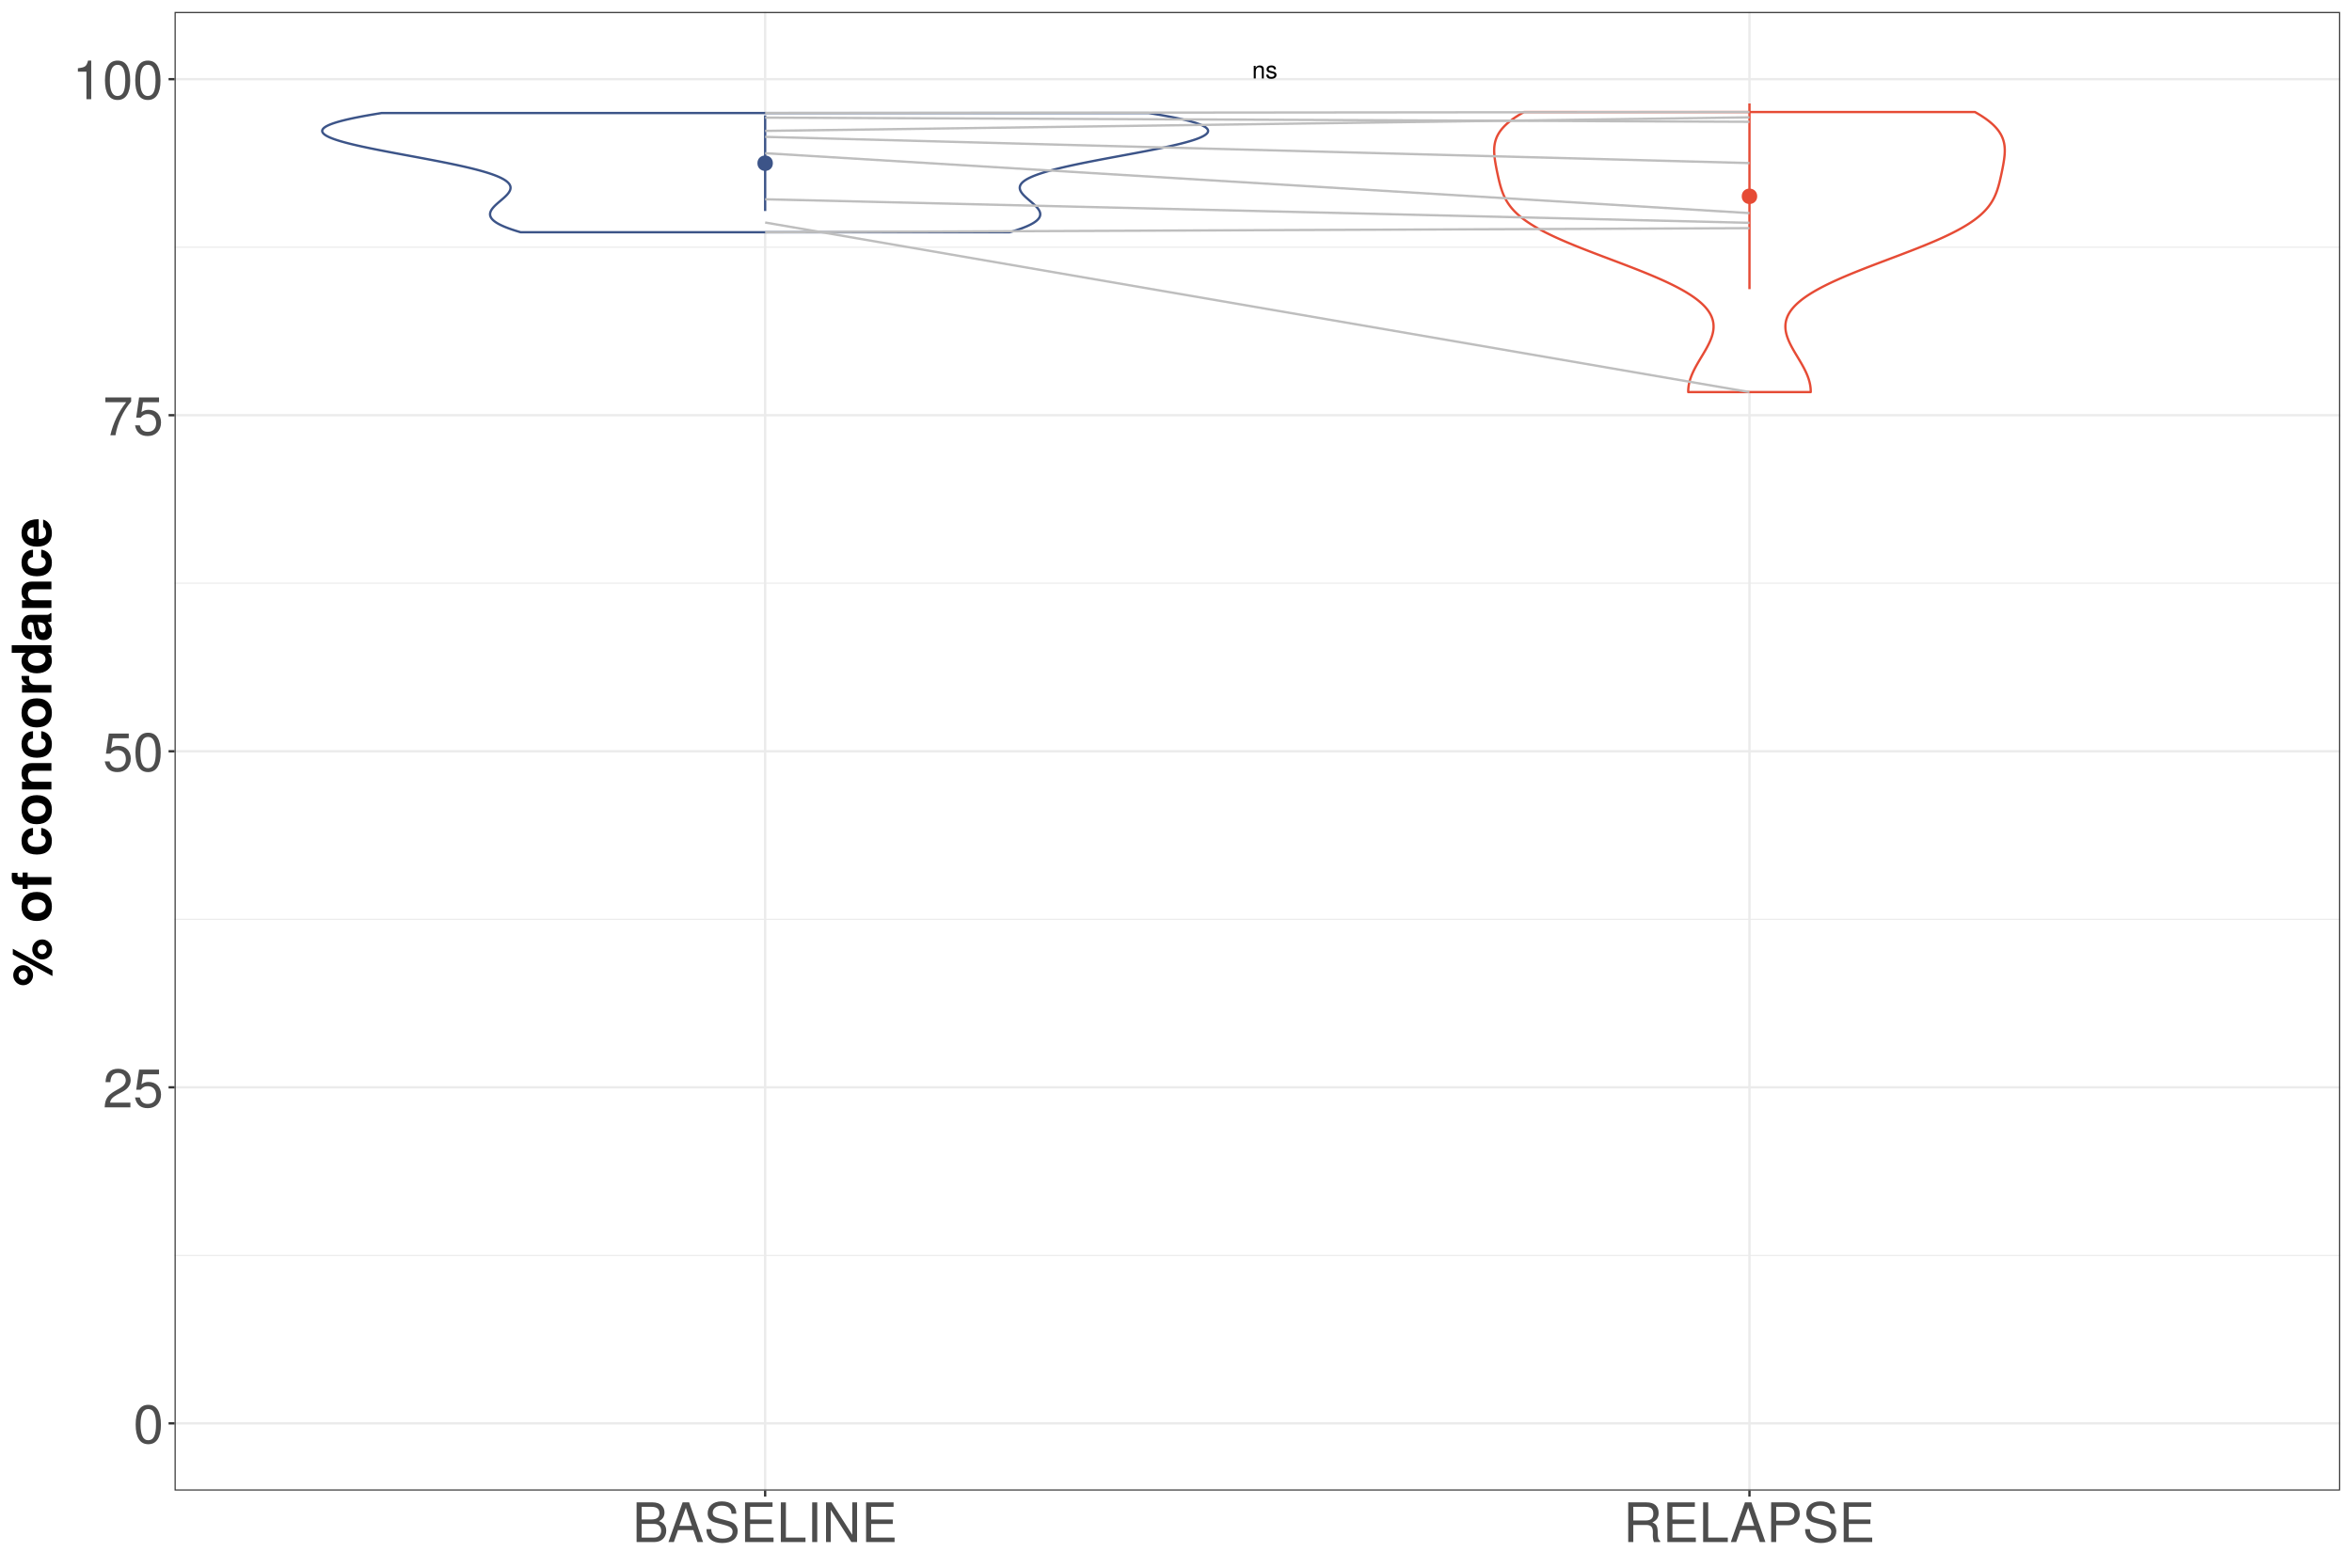 <?xml version="1.0" encoding="UTF-8"?>
<svg xmlns="http://www.w3.org/2000/svg" xmlns:xlink="http://www.w3.org/1999/xlink" width="1080pt" height="720pt" viewBox="0 0 1080 720" version="1.1">
<defs>
<g>
<symbol overflow="visible" id="glyph0-0">
<path style="stroke:none;" d=""/>
</symbol>
<symbol overflow="visible" id="glyph0-1">
<path style="stroke:none;" d="M 5.375 0 L 5.375 -4.375 C 5.375 -5.328 4.656 -5.953 3.547 -5.953 C 2.688 -5.953 2.125 -5.625 1.625 -4.812 L 1.625 -5.781 L 0.766 -5.781 L 0.766 0 L 1.688 0 L 1.688 -3.188 C 1.688 -4.375 2.328 -5.141 3.266 -5.141 C 4 -5.141 4.469 -4.703 4.469 -4.016 L 4.469 0 Z M 5.375 0 "/>
</symbol>
<symbol overflow="visible" id="glyph0-2">
<path style="stroke:none;" d="M 5.078 -1.625 C 5.078 -2.484 4.578 -2.922 3.438 -3.188 L 2.547 -3.406 C 1.797 -3.578 1.484 -3.828 1.484 -4.234 C 1.484 -4.766 1.953 -5.109 2.703 -5.109 C 3.453 -5.109 3.844 -4.781 3.859 -4.172 L 4.844 -4.172 C 4.828 -5.312 4.078 -5.953 2.734 -5.953 C 1.391 -5.953 0.516 -5.266 0.516 -4.188 C 0.516 -3.281 0.984 -2.844 2.359 -2.516 L 3.219 -2.312 C 3.859 -2.156 4.109 -1.969 4.109 -1.547 C 4.109 -1 3.562 -0.688 2.766 -0.688 C 1.938 -0.688 1.469 -0.891 1.344 -1.766 L 0.375 -1.766 C 0.422 -0.438 1.172 0.172 2.688 0.172 C 4.141 0.172 5.078 -0.516 5.078 -1.625 Z M 5.078 -1.625 "/>
</symbol>
<symbol overflow="visible" id="glyph1-0">
<path style="stroke:none;" d=""/>
</symbol>
<symbol overflow="visible" id="glyph1-1">
<path style="stroke:none;" d="M 12.672 -8.531 C 12.672 -14.672 10.719 -17.719 6.875 -17.719 C 3.047 -17.719 1.078 -14.625 1.078 -8.672 C 1.078 -2.703 3.078 0.375 6.875 0.375 C 10.625 0.375 12.672 -2.703 12.672 -8.531 Z M 10.422 -8.719 C 10.422 -3.703 9.281 -1.453 6.828 -1.453 C 4.5 -1.453 3.328 -3.797 3.328 -8.656 C 3.328 -13.5 4.5 -15.781 6.875 -15.781 C 9.25 -15.781 10.422 -13.469 10.422 -8.719 Z M 10.422 -8.719 "/>
</symbol>
<symbol overflow="visible" id="glyph1-2">
<path style="stroke:none;" d="M 12.781 -12.531 C 12.781 -15.531 10.453 -17.719 7.094 -17.719 C 3.469 -17.719 1.375 -15.875 1.25 -11.578 L 3.453 -11.578 C 3.625 -14.547 4.844 -15.797 7.031 -15.797 C 9.031 -15.797 10.531 -14.375 10.531 -12.469 C 10.531 -11.078 9.703 -9.875 8.125 -8.969 L 5.828 -7.672 C 2.125 -5.578 1.047 -3.906 0.844 0 L 12.656 0 L 12.656 -2.172 L 3.328 -2.172 C 3.547 -3.625 4.344 -4.547 6.531 -5.828 L 9.031 -7.172 C 11.5 -8.5 12.781 -10.344 12.781 -12.531 Z M 12.781 -12.531 "/>
</symbol>
<symbol overflow="visible" id="glyph1-3">
<path style="stroke:none;" d="M 12.828 -5.875 C 12.828 -9.375 10.5 -11.672 7.094 -11.672 C 5.844 -11.672 4.844 -11.344 3.828 -10.594 L 4.531 -15.172 L 11.906 -15.172 L 11.906 -17.344 L 2.75 -17.344 L 1.422 -8.078 L 3.453 -8.078 C 4.469 -9.297 5.328 -9.719 6.703 -9.719 C 9.078 -9.719 10.578 -8.203 10.578 -5.578 C 10.578 -3.031 9.094 -1.578 6.703 -1.578 C 4.781 -1.578 3.594 -2.547 3.078 -4.547 L 0.875 -4.547 C 1.594 -1.031 3.594 0.375 6.75 0.375 C 10.328 0.375 12.828 -2.125 12.828 -5.875 Z M 12.828 -5.875 "/>
</symbol>
<symbol overflow="visible" id="glyph1-4">
<path style="stroke:none;" d="M 13 -15.5 L 13 -17.344 L 1.156 -17.344 L 1.156 -15.172 L 10.719 -15.172 C 7.203 -10.719 4.703 -5.547 3.453 0 L 5.797 0 C 6.781 -5.719 9.281 -11.078 13 -15.5 Z M 13 -15.5 "/>
</symbol>
<symbol overflow="visible" id="glyph1-5">
<path style="stroke:none;" d="M 8.672 0 L 8.672 -17.719 L 7.219 -17.719 C 6.453 -15 5.953 -14.625 2.547 -14.203 L 2.547 -12.625 L 6.469 -12.625 L 6.469 0 Z M 8.672 0 "/>
</symbol>
<symbol overflow="visible" id="glyph1-6">
<path style="stroke:none;" d="M 15.578 -5.203 C 15.578 -7.406 14.578 -8.719 12.25 -9.625 C 13.906 -10.406 14.781 -11.75 14.781 -13.594 C 14.781 -16.25 12.828 -18.219 9.375 -18.219 L 1.969 -18.219 L 1.969 0 L 10.203 0 C 13.469 0 15.578 -2.203 15.578 -5.203 Z M 12.453 -13.281 C 12.453 -11.422 11.375 -10.375 8.797 -10.375 L 4.297 -10.375 L 4.297 -16.172 L 8.797 -16.172 C 11.375 -16.172 12.453 -15.125 12.453 -13.281 Z M 13.25 -5.172 C 13.25 -3.422 12.172 -2.047 9.969 -2.047 L 4.297 -2.047 L 4.297 -8.328 L 9.969 -8.328 C 12.172 -8.328 13.25 -6.953 13.25 -5.172 Z M 13.25 -5.172 "/>
</symbol>
<symbol overflow="visible" id="glyph1-7">
<path style="stroke:none;" d="M 16.328 0 L 9.922 -18.219 L 6.922 -18.219 L 0.422 0 L 2.906 0 L 4.828 -5.469 L 11.844 -5.469 L 13.719 0 Z M 11.203 -7.422 L 5.406 -7.422 L 8.406 -15.719 Z M 11.203 -7.422 "/>
</symbol>
<symbol overflow="visible" id="glyph1-8">
<path style="stroke:none;" d="M 15.531 -5 C 15.531 -7.25 14.125 -8.906 11.656 -9.578 L 7.078 -10.797 C 4.875 -11.375 4.078 -12.094 4.078 -13.5 C 4.078 -15.344 5.703 -16.719 8.156 -16.719 C 11.047 -16.719 12.703 -15.406 12.703 -13.031 L 14.906 -13.031 C 14.906 -16.594 12.422 -18.672 8.219 -18.672 C 4.219 -18.672 1.75 -16.469 1.75 -13.172 C 1.75 -10.953 2.922 -9.547 5.328 -8.922 L 9.844 -7.719 C 12.156 -7.125 13.203 -6.203 13.203 -4.781 C 13.203 -2.781 11.703 -1.594 8.547 -1.594 C 5.094 -1.594 3.406 -3.328 3.406 -5.922 L 1.203 -5.922 C 1.203 -1.625 4.094 0.453 8.406 0.453 C 13.031 0.453 15.531 -1.75 15.531 -5 Z M 15.531 -5 "/>
</symbol>
<symbol overflow="visible" id="glyph1-9">
<path style="stroke:none;" d="M 15.328 0 L 15.328 -2.047 L 4.578 -2.047 L 4.578 -8.297 L 14.5 -8.297 L 14.5 -10.344 L 4.578 -10.344 L 4.578 -16.172 L 14.875 -16.172 L 14.875 -18.219 L 2.25 -18.219 L 2.25 0 Z M 15.328 0 "/>
</symbol>
<symbol overflow="visible" id="glyph1-10">
<path style="stroke:none;" d="M 13.328 0 L 13.328 -2.047 L 4.328 -2.047 L 4.328 -18.219 L 2 -18.219 L 2 0 Z M 13.328 0 "/>
</symbol>
<symbol overflow="visible" id="glyph1-11">
<path style="stroke:none;" d="M 4.828 0 L 4.828 -18.219 L 2.5 -18.219 L 2.5 0 Z M 4.828 0 "/>
</symbol>
<symbol overflow="visible" id="glyph1-12">
<path style="stroke:none;" d="M 16.156 0 L 16.156 -18.219 L 13.953 -18.219 L 13.953 -3.328 L 4.422 -18.219 L 1.906 -18.219 L 1.906 0 L 4.094 0 L 4.094 -14.781 L 13.531 0 Z M 16.156 0 "/>
</symbol>
<symbol overflow="visible" id="glyph1-13">
<path style="stroke:none;" d="M 16.969 0 L 16.969 -0.578 C 16.094 -1.172 15.906 -1.828 15.875 -4.25 C 15.828 -7.25 15.375 -8.156 13.406 -9 C 15.453 -10 16.281 -11.281 16.281 -13.344 C 16.281 -16.5 14.297 -18.219 10.719 -18.219 L 2.328 -18.219 L 2.328 0 L 4.656 0 L 4.656 -7.844 L 10.656 -7.844 C 12.703 -7.844 13.672 -6.844 13.656 -4.594 L 13.625 -2.969 C 13.594 -1.844 13.828 -0.75 14.156 0 Z M 13.844 -13.031 C 13.844 -10.875 12.75 -9.906 10.281 -9.906 L 4.656 -9.906 L 4.656 -16.172 L 10.281 -16.172 C 12.875 -16.172 13.844 -15.078 13.844 -13.031 Z M 13.844 -13.031 "/>
</symbol>
<symbol overflow="visible" id="glyph1-14">
<path style="stroke:none;" d="M 15.422 -12.875 C 15.422 -16.297 13.406 -18.219 9.797 -18.219 L 2.281 -18.219 L 2.281 0 L 4.594 0 L 4.594 -7.719 L 10.328 -7.719 C 13.328 -7.719 15.422 -9.844 15.422 -12.875 Z M 13 -12.969 C 13 -10.969 11.672 -9.781 9.453 -9.781 L 4.594 -9.781 L 4.594 -16.172 L 9.453 -16.172 C 11.672 -16.172 13 -14.969 13 -12.969 Z M 13 -12.969 "/>
</symbol>
<symbol overflow="visible" id="glyph2-0">
<path style="stroke:none;" d=""/>
</symbol>
<symbol overflow="visible" id="glyph2-1">
<path style="stroke:none;" d="M -12.922 -9.75 C -15.5 -9.75 -17.531 -7.719 -17.531 -5.156 C -17.531 -2.625 -15.469 -0.547 -12.969 -0.547 C -10.469 -0.547 -8.422 -2.625 -8.422 -5.156 C -8.422 -7.656 -10.469 -9.75 -12.922 -9.75 Z M -12.953 -7.281 C -11.828 -7.281 -10.875 -6.297 -10.875 -5.156 C -10.875 -3.969 -11.828 -3.031 -12.969 -3.031 C -14.094 -3.031 -15.047 -3.969 -15.047 -5.156 C -15.047 -6.328 -14.125 -7.281 -12.953 -7.281 Z M -17.719 -17.297 L -17.719 -14.656 L 0.5 -4.75 L 0.5 -7.422 Z M -4.172 -21.578 C -6.781 -21.578 -8.797 -19.547 -8.797 -16.969 C -8.797 -14.453 -6.75 -12.375 -4.25 -12.375 C -1.719 -12.375 0.328 -14.453 0.328 -16.969 C 0.328 -19.469 -1.719 -21.578 -4.172 -21.578 Z M -4.203 -19.094 C -3.078 -19.094 -2.125 -18.125 -2.125 -16.969 C -2.125 -15.797 -3.078 -14.844 -4.219 -14.844 C -5.375 -14.844 -6.328 -15.797 -6.328 -16.969 C -6.328 -18.156 -5.375 -19.094 -4.203 -19.094 Z M -4.203 -19.094 "/>
</symbol>
<symbol overflow="visible" id="glyph2-2">
<path style="stroke:none;" d=""/>
</symbol>
<symbol overflow="visible" id="glyph2-3">
<path style="stroke:none;" d="M -6.656 -14.219 C -11.219 -14.219 -13.719 -11.75 -13.719 -7.531 C -13.719 -3.406 -11.172 -0.875 -6.75 -0.875 C -2.297 -0.875 0.219 -3.406 0.219 -7.547 C 0.219 -11.656 -2.328 -14.219 -6.656 -14.219 Z M -6.703 -10.719 C -4.172 -10.719 -2.594 -9.422 -2.594 -7.547 C -2.594 -5.656 -4.172 -4.375 -6.75 -4.375 C -9.328 -4.375 -10.906 -5.656 -10.906 -7.547 C -10.906 -9.469 -9.344 -10.719 -6.703 -10.719 Z M -6.703 -10.719 "/>
</symbol>
<symbol overflow="visible" id="glyph2-4">
<path style="stroke:none;" d="M -10.906 -7.828 L -13.219 -7.828 L -13.219 -5.75 L -14.547 -5.75 C -15.25 -5.75 -15.594 -6.047 -15.594 -6.703 C -15.594 -7 -15.578 -7.406 -15.531 -7.703 L -18.156 -7.703 C -18.203 -7.047 -18.219 -6.172 -18.219 -5.703 C -18.219 -3.375 -17.125 -2.25 -14.844 -2.25 L -13.219 -2.25 L -13.219 -0.344 L -10.906 -0.344 L -10.906 -2.25 L 0 -2.25 L 0 -5.75 L -10.906 -5.75 Z M -10.906 -7.828 "/>
</symbol>
<symbol overflow="visible" id="glyph2-5">
<path style="stroke:none;" d="M -4.672 -13.047 L -4.672 -9.703 C -3.281 -9.25 -2.594 -8.547 -2.594 -7.203 C -2.594 -5.422 -4.031 -4.344 -6.656 -4.344 C -9.125 -4.344 -10.906 -5 -10.906 -7.203 C -10.906 -8.625 -10.219 -9.297 -8.453 -9.703 L -8.453 -13.047 C -11.75 -12.797 -13.719 -10.594 -13.719 -7.219 C -13.719 -3.203 -11.25 -0.844 -6.656 -0.844 C -2.203 -0.844 0.219 -3.172 0.219 -7.172 C 0.219 -10.453 -1.797 -12.719 -4.672 -13.047 Z M -4.672 -13.047 "/>
</symbol>
<symbol overflow="visible" id="glyph2-6">
<path style="stroke:none;" d="M 0 -13.656 L -9.047 -13.656 C -12.031 -13.656 -13.719 -12 -13.719 -9.125 C -13.719 -7.297 -13.047 -6.078 -11.547 -5.078 L -13.5 -5.078 L -13.5 -1.578 L 0 -1.578 L 0 -5.078 L -8.094 -5.078 C -9.703 -5.078 -10.75 -6.203 -10.75 -7.906 C -10.75 -9.406 -9.922 -10.156 -8.328 -10.156 L 0 -10.156 Z M 0 -13.656 "/>
</symbol>
<symbol overflow="visible" id="glyph2-7">
<path style="stroke:none;" d="M -10.156 -9.25 L -13.703 -9.25 C -13.719 -9.047 -13.719 -8.922 -13.719 -8.828 C -13.719 -7.219 -12.672 -5.828 -10.844 -5.078 L -13.5 -5.078 L -13.5 -1.578 L 0 -1.578 L 0 -5.078 L -7.172 -5.078 C -9.219 -5.078 -10.25 -6.094 -10.25 -8.156 C -10.25 -8.531 -10.219 -8.781 -10.156 -9.25 Z M -10.156 -9.25 "/>
</symbol>
<symbol overflow="visible" id="glyph2-8">
<path style="stroke:none;" d="M 0 -13.625 L -18.219 -13.625 L -18.219 -10.125 L -11.75 -10.125 C -13.094 -9.25 -13.719 -8.078 -13.719 -6.406 C -13.719 -3.172 -10.797 -0.719 -6.719 -0.719 C -2.906 -0.719 0.219 -2.828 0.219 -6.406 C 0.219 -8.078 -0.406 -9.25 -1.547 -10.125 L 0 -10.125 Z M -6.672 -10.125 C -4.219 -10.125 -2.703 -8.922 -2.703 -7.172 C -2.703 -5.422 -4.25 -4.219 -6.719 -4.219 C -9.219 -4.219 -10.797 -5.422 -10.797 -7.172 C -10.797 -8.953 -9.25 -10.125 -6.672 -10.125 Z M -6.672 -10.125 "/>
</symbol>
<symbol overflow="visible" id="glyph2-9">
<path style="stroke:none;" d="M 0 -13.094 L -0.422 -13.094 C -1 -12.469 -1.375 -12.297 -2.078 -12.297 L -9.578 -12.297 C -12.328 -12.297 -13.719 -10.422 -13.719 -6.781 C -13.719 -3.125 -12.172 -1.219 -9.047 -1 L -9.047 -4.375 C -10.453 -4.547 -10.906 -5.125 -10.906 -6.844 C -10.906 -8.203 -10.453 -8.875 -9.547 -8.875 C -8.125 -8.875 -8.281 -7.828 -7.969 -6.078 L -7.719 -4.672 C -7.25 -2 -6.094 -0.703 -3.656 -0.703 C -1.031 -0.703 0.219 -2.547 0.219 -4.797 C 0.219 -6.297 -0.422 -7.672 -1.703 -8.906 C -1 -8.906 -0.406 -8.969 0 -9.297 Z M -5.781 -8.875 C -3.75 -8.875 -2.594 -7.875 -2.594 -6.094 C -2.594 -4.922 -3.047 -4.203 -4.047 -4.203 C -5.078 -4.203 -5.453 -4.75 -5.719 -6.203 L -5.953 -7.406 C -6.125 -8.328 -6.172 -8.469 -6.375 -8.875 Z M -5.781 -8.875 "/>
</symbol>
<symbol overflow="visible" id="glyph2-10">
<path style="stroke:none;" d="M -6.25 -13.125 C -10.906 -13.125 -13.719 -10.781 -13.719 -6.797 C -13.719 -2.922 -11.094 -0.547 -6.578 -0.547 C -2.25 -0.547 0.219 -2.906 0.219 -6.719 C 0.219 -9.75 -1.156 -12.203 -3.797 -12.969 L -3.797 -9.531 C -2.828 -9.219 -2.453 -8.125 -2.453 -6.844 C -2.453 -5.203 -3.203 -4.156 -5.828 -4.047 L -5.828 -13.094 Z M -8.156 -9.469 L -8.156 -4.094 C -10.031 -4.328 -11.047 -5.203 -11.047 -6.75 C -11.047 -8.25 -10.078 -9.297 -8.156 -9.469 Z M -8.156 -9.469 "/>
</symbol>
</g>
<clipPath id="clip1">
  <path d="M 80.152 5.48 L 1074.523 5.48 L 1074.523 684.59 L 80.152 684.59 Z M 80.152 5.48 "/>
</clipPath>
<clipPath id="clip2">
  <path d="M 80.152 576 L 1074.523 576 L 1074.523 577 L 80.152 577 Z M 80.152 576 "/>
</clipPath>
<clipPath id="clip3">
  <path d="M 80.152 421 L 1074.523 421 L 1074.523 423 L 80.152 423 Z M 80.152 421 "/>
</clipPath>
<clipPath id="clip4">
  <path d="M 80.152 267 L 1074.523 267 L 1074.523 269 L 80.152 269 Z M 80.152 267 "/>
</clipPath>
<clipPath id="clip5">
  <path d="M 80.152 113 L 1074.523 113 L 1074.523 114 L 80.152 114 Z M 80.152 113 "/>
</clipPath>
<clipPath id="clip6">
  <path d="M 80.152 653 L 1074.523 653 L 1074.523 655 L 80.152 655 Z M 80.152 653 "/>
</clipPath>
<clipPath id="clip7">
  <path d="M 80.152 498 L 1074.523 498 L 1074.523 500 L 80.152 500 Z M 80.152 498 "/>
</clipPath>
<clipPath id="clip8">
  <path d="M 80.152 344 L 1074.523 344 L 1074.523 346 L 80.152 346 Z M 80.152 344 "/>
</clipPath>
<clipPath id="clip9">
  <path d="M 80.152 190 L 1074.523 190 L 1074.523 192 L 80.152 192 Z M 80.152 190 "/>
</clipPath>
<clipPath id="clip10">
  <path d="M 80.152 35 L 1074.523 35 L 1074.523 37 L 80.152 37 Z M 80.152 35 "/>
</clipPath>
<clipPath id="clip11">
  <path d="M 350 5.48 L 352 5.48 L 352 684.59 L 350 684.59 Z M 350 5.48 "/>
</clipPath>
<clipPath id="clip12">
  <path d="M 802 5.48 L 804 5.48 L 804 684.59 L 802 684.59 Z M 802 5.48 "/>
</clipPath>
<clipPath id="clip13">
  <path d="M 80.152 5.48 L 1074.523 5.48 L 1074.523 684.59 L 80.152 684.59 Z M 80.152 5.48 "/>
</clipPath>
</defs>
<g id="surface60">
<rect x="0" y="0" width="1080" height="720" style="fill:rgb(100%,100%,100%);fill-opacity:1;stroke:none;"/>
<rect x="0" y="0" width="1080" height="720" style="fill:rgb(100%,100%,100%);fill-opacity:1;stroke:none;"/>
<path style="fill:none;stroke-width:1.067;stroke-linecap:round;stroke-linejoin:round;stroke:rgb(100%,100%,100%);stroke-opacity:1;stroke-miterlimit:10;" d="M 0 720 L 1080 720 L 1080 0 L 0 0 Z M 0 720 "/>
<g clip-path="url(#clip1)" clip-rule="nonzero">
<path style=" stroke:none;fill-rule:nonzero;fill:rgb(100%,100%,100%);fill-opacity:1;" d="M 80.152 684.59 L 1074.523 684.59 L 1074.523 5.48 L 80.152 5.48 Z M 80.152 684.59 "/>
</g>
<g clip-path="url(#clip2)" clip-rule="nonzero">
<path style="fill:none;stroke-width:0.533;stroke-linecap:butt;stroke-linejoin:round;stroke:rgb(92.157%,92.157%,92.157%);stroke-opacity:1;stroke-miterlimit:10;" d="M 80.152 576.551 L 1074.52 576.551 "/>
</g>
<g clip-path="url(#clip3)" clip-rule="nonzero">
<path style="fill:none;stroke-width:0.533;stroke-linecap:butt;stroke-linejoin:round;stroke:rgb(92.157%,92.157%,92.157%);stroke-opacity:1;stroke-miterlimit:10;" d="M 80.152 422.207 L 1074.52 422.207 "/>
</g>
<g clip-path="url(#clip4)" clip-rule="nonzero">
<path style="fill:none;stroke-width:0.533;stroke-linecap:butt;stroke-linejoin:round;stroke:rgb(92.157%,92.157%,92.157%);stroke-opacity:1;stroke-miterlimit:10;" d="M 80.152 267.863 L 1074.52 267.863 "/>
</g>
<g clip-path="url(#clip5)" clip-rule="nonzero">
<path style="fill:none;stroke-width:0.533;stroke-linecap:butt;stroke-linejoin:round;stroke:rgb(92.157%,92.157%,92.157%);stroke-opacity:1;stroke-miterlimit:10;" d="M 80.152 113.52 L 1074.52 113.52 "/>
</g>
<g clip-path="url(#clip6)" clip-rule="nonzero">
<path style="fill:none;stroke-width:1.067;stroke-linecap:butt;stroke-linejoin:round;stroke:rgb(92.157%,92.157%,92.157%);stroke-opacity:1;stroke-miterlimit:10;" d="M 80.152 653.719 L 1074.52 653.719 "/>
</g>
<g clip-path="url(#clip7)" clip-rule="nonzero">
<path style="fill:none;stroke-width:1.067;stroke-linecap:butt;stroke-linejoin:round;stroke:rgb(92.157%,92.157%,92.157%);stroke-opacity:1;stroke-miterlimit:10;" d="M 80.152 499.379 L 1074.52 499.379 "/>
</g>
<g clip-path="url(#clip8)" clip-rule="nonzero">
<path style="fill:none;stroke-width:1.067;stroke-linecap:butt;stroke-linejoin:round;stroke:rgb(92.157%,92.157%,92.157%);stroke-opacity:1;stroke-miterlimit:10;" d="M 80.152 345.035 L 1074.52 345.035 "/>
</g>
<g clip-path="url(#clip9)" clip-rule="nonzero">
<path style="fill:none;stroke-width:1.067;stroke-linecap:butt;stroke-linejoin:round;stroke:rgb(92.157%,92.157%,92.157%);stroke-opacity:1;stroke-miterlimit:10;" d="M 80.152 190.691 L 1074.52 190.691 "/>
</g>
<g clip-path="url(#clip10)" clip-rule="nonzero">
<path style="fill:none;stroke-width:1.067;stroke-linecap:butt;stroke-linejoin:round;stroke:rgb(92.157%,92.157%,92.157%);stroke-opacity:1;stroke-miterlimit:10;" d="M 80.152 36.348 L 1074.52 36.348 "/>
</g>
<g clip-path="url(#clip11)" clip-rule="nonzero">
<path style="fill:none;stroke-width:1.067;stroke-linecap:butt;stroke-linejoin:round;stroke:rgb(92.157%,92.157%,92.157%);stroke-opacity:1;stroke-miterlimit:10;" d="M 351.344 684.59 L 351.344 5.48 "/>
</g>
<g clip-path="url(#clip12)" clip-rule="nonzero">
<path style="fill:none;stroke-width:1.067;stroke-linecap:butt;stroke-linejoin:round;stroke:rgb(92.157%,92.157%,92.157%);stroke-opacity:1;stroke-miterlimit:10;" d="M 803.328 684.59 L 803.328 5.48 "/>
</g>
<path style="fill-rule:nonzero;fill:rgb(100%,100%,100%);fill-opacity:1;stroke-width:1.067;stroke-linecap:butt;stroke-linejoin:round;stroke:rgb(23.529%,32.941%,53.333%);stroke-opacity:1;stroke-miterlimit:10;" d="M 239.047 106.652 L 238.68 106.547 L 238.32 106.438 L 237.961 106.332 L 237.605 106.227 L 237.262 106.117 L 236.918 106.012 L 236.574 105.902 L 236.242 105.797 L 235.914 105.688 L 235.586 105.582 L 235.27 105.477 L 234.953 105.367 L 234.637 105.262 L 234.336 105.152 L 233.734 104.941 L 233.445 104.832 L 233.16 104.727 L 232.875 104.617 L 232.602 104.512 L 232.328 104.402 L 232.062 104.297 L 231.801 104.191 L 231.543 104.082 L 231.289 103.977 L 231.047 103.867 L 230.801 103.762 L 230.566 103.652 L 230.105 103.441 L 229.887 103.332 L 229.672 103.227 L 229.457 103.117 L 229.254 103.012 L 229.051 102.902 L 228.852 102.797 L 228.664 102.691 L 228.48 102.582 L 228.293 102.477 L 228.121 102.367 L 227.953 102.262 L 227.781 102.152 L 227.469 101.941 L 227.316 101.832 L 227.176 101.727 L 227.031 101.617 L 226.895 101.512 L 226.766 101.402 L 226.641 101.297 L 226.52 101.191 L 226.406 101.082 L 226.293 100.977 L 226.188 100.867 L 226.086 100.762 L 225.988 100.656 L 225.898 100.547 L 225.812 100.441 L 225.727 100.332 L 225.652 100.227 L 225.582 100.117 L 225.508 100.012 L 225.449 99.906 L 225.391 99.797 L 225.332 99.691 L 225.285 99.582 L 225.242 99.477 L 225.195 99.367 L 225.133 99.156 L 225.102 99.047 L 225.082 98.941 L 225.062 98.832 L 225.047 98.727 L 225.039 98.617 L 225.031 98.512 L 225.027 98.406 L 225.031 98.297 L 225.035 98.191 L 225.043 98.082 L 225.062 97.977 L 225.078 97.867 L 225.098 97.762 L 225.125 97.656 L 225.152 97.547 L 225.184 97.441 L 225.223 97.332 L 225.258 97.227 L 225.301 97.117 L 225.395 96.906 L 225.449 96.797 L 225.508 96.691 L 225.562 96.582 L 225.629 96.477 L 225.691 96.367 L 225.758 96.262 L 225.832 96.156 L 225.906 96.047 L 225.98 95.941 L 226.062 95.832 L 226.227 95.621 L 226.316 95.512 L 226.402 95.406 L 226.496 95.297 L 226.59 95.191 L 226.688 95.082 L 226.781 94.977 L 226.883 94.871 L 226.988 94.762 L 227.09 94.656 L 227.195 94.547 L 227.305 94.441 L 227.414 94.332 L 227.523 94.227 L 227.637 94.121 L 227.75 94.012 L 227.867 93.906 L 227.98 93.797 L 228.102 93.691 L 228.219 93.582 L 228.461 93.371 L 228.582 93.262 L 228.703 93.156 L 228.828 93.047 L 228.949 92.941 L 229.074 92.832 L 229.324 92.621 L 229.449 92.512 L 229.574 92.406 L 229.703 92.297 L 229.828 92.191 L 229.953 92.082 L 230.203 91.871 L 230.328 91.762 L 230.453 91.656 L 230.578 91.547 L 230.703 91.441 L 230.824 91.332 L 230.949 91.227 L 231.07 91.121 L 231.191 91.012 L 231.309 90.906 L 231.43 90.797 L 231.664 90.586 L 231.777 90.477 L 231.895 90.371 L 232.004 90.262 L 232.113 90.156 L 232.227 90.047 L 232.438 89.836 L 232.543 89.727 L 232.645 89.621 L 232.742 89.512 L 232.844 89.406 L 232.938 89.297 L 233.125 89.086 L 233.211 88.977 L 233.297 88.871 L 233.383 88.762 L 233.461 88.656 L 233.539 88.547 L 233.617 88.441 L 233.688 88.336 L 233.758 88.227 L 233.824 88.121 L 233.887 88.012 L 233.949 87.906 L 234.004 87.797 L 234.059 87.691 L 234.109 87.586 L 234.156 87.477 L 234.199 87.371 L 234.238 87.262 L 234.273 87.156 L 234.305 87.047 L 234.336 86.941 L 234.359 86.836 L 234.379 86.727 L 234.402 86.621 L 234.41 86.512 L 234.426 86.301 L 234.426 86.191 L 234.422 86.086 L 234.418 85.977 L 234.398 85.871 L 234.383 85.762 L 234.363 85.656 L 234.336 85.551 L 234.305 85.441 L 234.273 85.336 L 234.227 85.227 L 234.184 85.121 L 234.137 85.012 L 234.02 84.801 L 233.957 84.691 L 233.887 84.586 L 233.812 84.477 L 233.734 84.371 L 233.648 84.262 L 233.559 84.156 L 233.465 84.051 L 233.363 83.941 L 233.148 83.727 L 233.031 83.621 L 232.914 83.512 L 232.648 83.301 L 232.516 83.191 L 232.371 83.086 L 232.219 82.977 L 232.07 82.871 L 231.906 82.762 L 231.578 82.551 L 231.395 82.441 L 231.215 82.336 L 231.031 82.227 L 230.832 82.121 L 230.633 82.012 L 230.434 81.906 L 230.219 81.801 L 230.004 81.691 L 229.785 81.586 L 229.555 81.477 L 229.324 81.371 L 229.086 81.266 L 228.836 81.156 L 228.59 81.051 L 228.336 80.941 L 228.07 80.836 L 227.809 80.727 L 227.535 80.621 L 227.254 80.516 L 226.973 80.406 L 226.68 80.301 L 226.383 80.191 L 226.086 80.086 L 225.777 79.977 L 225.152 79.766 L 224.824 79.656 L 224.496 79.551 L 224.168 79.441 L 223.824 79.336 L 223.477 79.227 L 223.133 79.121 L 222.773 79.016 L 222.41 78.906 L 222.047 78.801 L 221.672 78.691 L 221.297 78.586 L 220.918 78.477 L 220.137 78.266 L 219.738 78.156 L 219.332 78.051 L 218.93 77.941 L 218.516 77.836 L 218.098 77.727 L 217.676 77.621 L 217.25 77.516 L 216.816 77.406 L 216.383 77.301 L 215.941 77.191 L 215.492 77.086 L 215.043 76.977 L 214.59 76.871 L 214.129 76.766 L 213.668 76.656 L 213.199 76.551 L 212.727 76.441 L 212.254 76.336 L 211.77 76.23 L 211.285 76.121 L 210.801 76.016 L 210.305 75.906 L 209.809 75.801 L 209.312 75.691 L 208.297 75.48 L 207.789 75.371 L 207.273 75.266 L 206.758 75.156 L 206.238 75.051 L 205.711 74.941 L 205.188 74.836 L 204.656 74.73 L 204.121 74.621 L 203.586 74.516 L 203.051 74.406 L 202.508 74.301 L 201.965 74.191 L 201.418 74.086 L 200.867 73.98 L 200.316 73.871 L 199.766 73.766 L 199.207 73.656 L 198.652 73.551 L 198.094 73.441 L 196.969 73.23 L 196.402 73.121 L 195.836 73.016 L 195.27 72.906 L 194.699 72.801 L 194.129 72.691 L 193.559 72.586 L 192.984 72.48 L 192.41 72.371 L 191.836 72.266 L 191.262 72.156 L 190.688 72.051 L 190.109 71.945 L 189.535 71.836 L 188.957 71.73 L 188.379 71.621 L 187.801 71.516 L 187.223 71.406 L 186.648 71.301 L 186.07 71.195 L 185.492 71.086 L 184.918 70.98 L 184.34 70.871 L 183.766 70.766 L 183.191 70.656 L 182.621 70.551 L 182.047 70.445 L 181.477 70.336 L 180.906 70.23 L 180.336 70.121 L 179.77 70.016 L 179.203 69.906 L 178.078 69.695 L 177.52 69.586 L 176.957 69.48 L 176.402 69.371 L 175.852 69.266 L 175.297 69.156 L 174.203 68.945 L 173.656 68.836 L 173.117 68.73 L 172.578 68.621 L 172.043 68.516 L 171.512 68.406 L 170.457 68.195 L 169.938 68.086 L 169.418 67.98 L 168.902 67.871 L 168.395 67.766 L 167.887 67.656 L 167.383 67.551 L 166.887 67.445 L 166.391 67.336 L 165.902 67.23 L 165.418 67.121 L 164.934 67.016 L 164.461 66.91 L 163.988 66.801 L 163.52 66.695 L 163.062 66.586 L 162.605 66.48 L 162.148 66.371 L 161.266 66.16 L 160.828 66.051 L 160.402 65.945 L 159.98 65.836 L 159.559 65.73 L 159.152 65.621 L 158.742 65.516 L 158.34 65.41 L 157.953 65.301 L 157.562 65.195 L 157.18 65.086 L 156.809 64.98 L 156.441 64.871 L 156.078 64.766 L 155.727 64.66 L 155.375 64.551 L 155.035 64.445 L 154.707 64.336 L 154.375 64.23 L 154.059 64.121 L 153.746 64.016 L 153.438 63.91 L 153.145 63.801 L 152.855 63.695 L 152.57 63.586 L 152.297 63.48 L 152.035 63.371 L 151.77 63.266 L 151.523 63.16 L 151.281 63.051 L 151.039 62.945 L 150.82 62.836 L 150.602 62.73 L 150.383 62.621 L 149.992 62.41 L 149.801 62.301 L 149.633 62.195 L 149.461 62.086 L 149.297 61.98 L 149.152 61.875 L 149.008 61.766 L 148.871 61.66 L 148.754 61.551 L 148.633 61.445 L 148.527 61.336 L 148.34 61.125 L 148.262 61.016 L 148.195 60.91 L 148.125 60.801 L 148.074 60.695 L 148.035 60.586 L 147.996 60.48 L 147.973 60.375 L 147.961 60.266 L 147.949 60.16 L 147.957 60.051 L 147.973 59.945 L 147.984 59.836 L 148.023 59.73 L 148.066 59.625 L 148.105 59.516 L 148.176 59.41 L 148.246 59.301 L 148.316 59.195 L 148.414 59.086 L 148.512 58.98 L 148.613 58.875 L 148.738 58.766 L 148.863 58.66 L 148.992 58.551 L 149.145 58.445 L 149.301 58.336 L 149.461 58.23 L 149.641 58.125 L 149.824 58.016 L 150.016 57.91 L 150.227 57.801 L 150.434 57.695 L 150.656 57.59 L 150.895 57.48 L 151.129 57.375 L 151.383 57.266 L 151.648 57.16 L 151.91 57.051 L 152.195 56.945 L 152.484 56.84 L 152.777 56.73 L 153.09 56.625 L 153.41 56.516 L 153.727 56.41 L 154.07 56.301 L 154.418 56.195 L 154.762 56.09 L 155.137 55.98 L 155.508 55.875 L 155.883 55.766 L 156.281 55.66 L 156.68 55.551 L 157.086 55.445 L 157.512 55.34 L 157.934 55.23 L 158.367 55.125 L 158.816 55.016 L 159.27 54.91 L 159.727 54.801 L 160.68 54.59 L 161.168 54.48 L 161.668 54.375 L 162.168 54.266 L 162.684 54.16 L 163.207 54.051 L 163.73 53.945 L 164.273 53.84 L 164.82 53.73 L 165.371 53.625 L 165.934 53.516 L 166.508 53.41 L 167.078 53.301 L 167.668 53.195 L 168.262 53.09 L 168.859 52.98 L 169.473 52.875 L 170.09 52.766 L 170.703 52.66 L 171.344 52.555 L 171.98 52.445 L 172.621 52.34 L 173.277 52.23 L 173.934 52.125 L 174.598 52.016 L 175.273 51.91 L 527.41 51.91 L 528.086 52.016 L 528.75 52.125 L 529.406 52.23 L 530.066 52.34 L 530.707 52.445 L 531.344 52.555 L 531.98 52.66 L 532.598 52.766 L 533.211 52.875 L 533.828 52.98 L 534.422 53.09 L 535.016 53.195 L 535.605 53.301 L 536.18 53.41 L 536.75 53.516 L 537.316 53.625 L 537.863 53.73 L 538.414 53.84 L 538.953 53.945 L 539.477 54.051 L 540.004 54.16 L 540.516 54.266 L 541.016 54.375 L 541.52 54.48 L 542.004 54.59 L 542.957 54.801 L 543.418 54.91 L 543.867 55.016 L 544.316 55.125 L 544.75 55.23 L 545.176 55.34 L 545.602 55.445 L 546.004 55.551 L 546.402 55.66 L 546.801 55.766 L 547.176 55.875 L 547.551 55.98 L 547.922 56.09 L 548.266 56.195 L 548.613 56.301 L 548.957 56.41 L 549.273 56.516 L 549.594 56.625 L 549.906 56.73 L 550.199 56.84 L 550.492 56.945 L 550.773 57.051 L 551.039 57.16 L 551.301 57.266 L 551.555 57.375 L 551.793 57.48 L 552.027 57.59 L 552.25 57.695 L 552.461 57.801 L 552.668 57.91 L 552.863 58.016 L 553.043 58.125 L 553.223 58.23 L 553.387 58.336 L 553.539 58.445 L 553.691 58.551 L 553.824 58.66 L 553.949 58.766 L 554.074 58.875 L 554.176 58.98 L 554.273 59.086 L 554.367 59.195 L 554.441 59.301 L 554.508 59.41 L 554.578 59.516 L 554.621 59.625 L 554.699 59.836 L 554.715 59.945 L 554.727 60.051 L 554.734 60.16 L 554.723 60.266 L 554.711 60.375 L 554.688 60.48 L 554.648 60.586 L 554.609 60.695 L 554.559 60.801 L 554.492 60.91 L 554.426 61.016 L 554.344 61.125 L 554.254 61.23 L 554.16 61.336 L 554.051 61.445 L 553.93 61.551 L 553.812 61.66 L 553.676 61.766 L 553.531 61.875 L 553.387 61.98 L 553.223 62.086 L 553.051 62.195 L 552.883 62.301 L 552.691 62.41 L 552.301 62.621 L 552.086 62.73 L 551.867 62.836 L 551.645 62.945 L 551.406 63.051 L 551.164 63.16 L 550.918 63.266 L 550.652 63.371 L 550.387 63.48 L 550.117 63.586 L 549.828 63.695 L 549.543 63.801 L 549.246 63.91 L 548.629 64.121 L 548.309 64.23 L 547.98 64.336 L 547.648 64.445 L 547.309 64.551 L 546.957 64.66 L 546.609 64.766 L 546.246 64.871 L 545.875 64.98 L 545.504 65.086 L 545.121 65.195 L 544.734 65.301 L 544.344 65.41 L 543.941 65.516 L 543.535 65.621 L 543.129 65.73 L 542.707 65.836 L 542.281 65.945 L 541.859 66.051 L 541.418 66.16 L 540.535 66.371 L 540.078 66.48 L 539.625 66.586 L 539.164 66.695 L 538.695 66.801 L 538.227 66.91 L 537.75 67.016 L 537.266 67.121 L 536.785 67.23 L 536.293 67.336 L 535.797 67.445 L 535.301 67.551 L 534.797 67.656 L 534.289 67.766 L 533.781 67.871 L 533.266 67.98 L 532.746 68.086 L 532.227 68.195 L 531.172 68.406 L 530.641 68.516 L 530.105 68.621 L 529.566 68.73 L 529.027 68.836 L 528.484 68.945 L 527.391 69.156 L 526.836 69.266 L 526.281 69.371 L 525.727 69.48 L 525.168 69.586 L 524.605 69.695 L 524.047 69.801 L 523.48 69.906 L 522.914 70.016 L 522.348 70.121 L 521.777 70.23 L 521.211 70.336 L 520.641 70.445 L 519.492 70.656 L 518.918 70.766 L 518.344 70.871 L 517.77 70.98 L 517.191 71.086 L 516.613 71.195 L 516.039 71.301 L 515.461 71.406 L 514.883 71.516 L 514.305 71.621 L 513.73 71.73 L 513.152 71.836 L 512.574 71.945 L 512 72.051 L 511.422 72.156 L 510.848 72.266 L 510.273 72.371 L 509.699 72.48 L 509.125 72.586 L 508.555 72.691 L 507.984 72.801 L 507.414 72.906 L 506.848 73.016 L 506.281 73.121 L 505.715 73.23 L 505.156 73.336 L 504.594 73.441 L 504.031 73.551 L 503.477 73.656 L 502.922 73.766 L 502.367 73.871 L 501.816 73.98 L 501.266 74.086 L 500.723 74.191 L 500.18 74.301 L 499.637 74.406 L 499.098 74.516 L 498.562 74.621 L 498.027 74.73 L 496.973 74.941 L 496.445 75.051 L 495.93 75.156 L 495.41 75.266 L 494.895 75.371 L 494.387 75.48 L 493.879 75.586 L 493.375 75.691 L 492.875 75.801 L 492.379 75.906 L 491.887 76.016 L 491.402 76.121 L 490.914 76.23 L 490.434 76.336 L 489.961 76.441 L 489.488 76.551 L 489.016 76.656 L 488.559 76.766 L 488.098 76.871 L 487.641 76.977 L 487.191 77.086 L 486.746 77.191 L 486.305 77.301 L 485.871 77.406 L 485.438 77.516 L 485.008 77.621 L 484.59 77.727 L 484.168 77.836 L 483.758 77.941 L 483.352 78.051 L 482.945 78.156 L 482.551 78.266 L 481.77 78.477 L 481.387 78.586 L 481.012 78.691 L 480.637 78.801 L 480.273 78.906 L 479.914 79.016 L 479.551 79.121 L 479.207 79.227 L 478.863 79.336 L 478.516 79.441 L 478.188 79.551 L 477.859 79.656 L 477.531 79.766 L 476.906 79.977 L 476.598 80.086 L 476.301 80.191 L 476.004 80.301 L 475.711 80.406 L 475.434 80.516 L 475.152 80.621 L 474.879 80.727 L 474.613 80.836 L 474.352 80.941 L 474.094 81.051 L 473.848 81.156 L 473.602 81.266 L 473.363 81.371 L 473.133 81.477 L 472.902 81.586 L 472.68 81.691 L 472.465 81.801 L 472.254 81.906 L 472.051 82.012 L 471.852 82.121 L 471.656 82.227 L 471.473 82.336 L 471.289 82.441 L 471.109 82.551 L 470.941 82.656 L 470.777 82.762 L 470.613 82.871 L 470.465 82.977 L 470.316 83.086 L 470.168 83.191 L 470.035 83.301 L 469.902 83.406 L 469.773 83.512 L 469.656 83.621 L 469.539 83.727 L 469.426 83.836 L 469.324 83.941 L 469.219 84.051 L 469.125 84.156 L 469.039 84.262 L 468.949 84.371 L 468.871 84.477 L 468.801 84.586 L 468.727 84.691 L 468.664 84.801 L 468.547 85.012 L 468.5 85.121 L 468.457 85.227 L 468.414 85.336 L 468.379 85.441 L 468.352 85.551 L 468.32 85.656 L 468.301 85.762 L 468.285 85.871 L 468.27 85.977 L 468.266 86.086 L 468.262 86.191 L 468.258 86.301 L 468.273 86.512 L 468.285 86.621 L 468.305 86.727 L 468.324 86.836 L 468.348 86.941 L 468.379 87.047 L 468.41 87.156 L 468.445 87.262 L 468.488 87.371 L 468.527 87.477 L 468.574 87.586 L 468.629 87.691 L 468.68 87.797 L 468.738 87.906 L 468.801 88.012 L 468.859 88.121 L 468.93 88.227 L 469 88.336 L 469.07 88.441 L 469.145 88.547 L 469.223 88.656 L 469.305 88.762 L 469.387 88.871 L 469.477 88.977 L 469.562 89.086 L 469.656 89.191 L 469.746 89.297 L 469.84 89.406 L 469.941 89.512 L 470.043 89.621 L 470.141 89.727 L 470.246 89.836 L 470.352 89.941 L 470.461 90.047 L 470.57 90.156 L 470.68 90.262 L 470.793 90.371 L 470.906 90.477 L 471.023 90.586 L 471.137 90.691 L 471.258 90.797 L 471.375 90.906 L 471.496 91.012 L 471.617 91.121 L 471.859 91.332 L 471.984 91.441 L 472.105 91.547 L 472.23 91.656 L 472.355 91.762 L 472.48 91.871 L 472.73 92.082 L 472.859 92.191 L 472.984 92.297 L 473.109 92.406 L 473.234 92.512 L 473.359 92.621 L 473.609 92.832 L 473.734 92.941 L 473.859 93.047 L 473.98 93.156 L 474.105 93.262 L 474.227 93.371 L 474.348 93.477 L 474.465 93.582 L 474.586 93.691 L 474.703 93.797 L 474.82 93.906 L 474.934 94.012 L 475.047 94.121 L 475.273 94.332 L 475.488 94.547 L 475.594 94.656 L 475.699 94.762 L 475.801 94.871 L 475.902 94.977 L 476 95.082 L 476.094 95.191 L 476.191 95.297 L 476.281 95.406 L 476.371 95.512 L 476.457 95.621 L 476.543 95.727 L 476.621 95.832 L 476.703 95.941 L 476.777 96.047 L 476.852 96.156 L 476.926 96.262 L 476.992 96.367 L 477.059 96.477 L 477.121 96.582 L 477.18 96.691 L 477.234 96.797 L 477.289 96.906 L 477.383 97.117 L 477.426 97.227 L 477.465 97.332 L 477.5 97.441 L 477.535 97.547 L 477.562 97.656 L 477.609 97.867 L 477.625 97.977 L 477.641 98.082 L 477.648 98.191 L 477.652 98.297 L 477.656 98.406 L 477.648 98.617 L 477.641 98.727 L 477.621 98.832 L 477.602 98.941 L 477.582 99.047 L 477.551 99.156 L 477.488 99.367 L 477.445 99.477 L 477.398 99.582 L 477.352 99.691 L 477.293 99.797 L 477.238 99.906 L 477.176 100.012 L 477.105 100.117 L 477.035 100.227 L 476.957 100.332 L 476.871 100.441 L 476.789 100.547 L 476.695 100.656 L 476.5 100.867 L 476.395 100.977 L 476.281 101.082 L 476.168 101.191 L 476.047 101.297 L 475.918 101.402 L 475.789 101.512 L 475.652 101.617 L 475.512 101.727 L 475.371 101.832 L 475.215 101.941 L 474.902 102.152 L 474.734 102.262 L 474.562 102.367 L 474.391 102.477 L 474.207 102.582 L 474.02 102.691 L 473.832 102.797 L 473.633 102.902 L 473.434 103.012 L 473.23 103.117 L 473.012 103.227 L 472.797 103.332 L 472.578 103.441 L 472.117 103.652 L 471.883 103.762 L 471.641 103.867 L 471.395 103.977 L 471.145 104.082 L 470.883 104.191 L 470.625 104.297 L 470.355 104.402 L 470.082 104.512 L 469.809 104.617 L 469.527 104.727 L 469.238 104.832 L 468.949 104.941 L 468.652 105.047 L 468.348 105.152 L 468.047 105.262 L 467.734 105.367 L 467.418 105.477 L 467.102 105.582 L 466.773 105.688 L 466.441 105.797 L 466.113 105.902 L 465.77 106.012 L 465.426 106.117 L 465.078 106.227 L 464.367 106.438 L 464.008 106.547 L 463.637 106.652 Z M 239.047 106.652 "/>
<path style="fill-rule:nonzero;fill:rgb(100%,100%,100%);fill-opacity:1;stroke-width:1.067;stroke-linecap:butt;stroke-linejoin:round;stroke:rgb(90.196%,29.412%,20.784%);stroke-opacity:1;stroke-miterlimit:10;" d="M 775.203 180.074 L 775.203 179.57 L 775.207 179.316 L 775.219 179.066 L 775.23 178.812 L 775.25 178.562 L 775.266 178.309 L 775.32 177.809 L 775.352 177.555 L 775.387 177.305 L 775.426 177.051 L 775.469 176.801 L 775.516 176.547 L 775.566 176.297 L 775.621 176.047 L 775.676 175.793 L 775.738 175.543 L 775.801 175.289 L 775.867 175.039 L 775.938 174.785 L 776.012 174.535 L 776.09 174.281 L 776.168 174.031 L 776.254 173.781 L 776.34 173.527 L 776.43 173.277 L 776.52 173.023 L 776.617 172.773 L 776.715 172.52 L 776.816 172.27 L 776.918 172.016 L 777.023 171.766 L 777.137 171.516 L 777.246 171.262 L 777.359 171.012 L 777.477 170.758 L 777.598 170.508 L 777.715 170.254 L 777.84 170.004 L 777.965 169.75 L 778.223 169.25 L 778.352 168.996 L 778.488 168.746 L 778.621 168.492 L 778.758 168.242 L 778.898 167.988 L 779.035 167.738 L 779.176 167.488 L 779.32 167.234 L 779.465 166.984 L 779.609 166.73 L 779.754 166.48 L 779.902 166.227 L 780.047 165.977 L 780.195 165.723 L 780.344 165.473 L 780.496 165.223 L 780.645 164.969 L 780.797 164.719 L 780.945 164.465 L 781.098 164.215 L 781.25 163.961 L 781.398 163.711 L 781.551 163.457 L 781.703 163.207 L 781.852 162.957 L 782.004 162.703 L 782.152 162.453 L 782.301 162.199 L 782.449 161.949 L 782.598 161.695 L 782.746 161.445 L 782.891 161.191 L 783.18 160.691 L 783.32 160.438 L 783.465 160.188 L 783.602 159.934 L 783.742 159.684 L 783.875 159.43 L 784.012 159.18 L 784.145 158.93 L 784.273 158.676 L 784.402 158.426 L 784.527 158.172 L 784.656 157.922 L 784.773 157.668 L 784.895 157.418 L 785.012 157.164 L 785.238 156.664 L 785.344 156.41 L 785.449 156.16 L 785.551 155.906 L 785.652 155.656 L 785.746 155.402 L 785.84 155.152 L 785.93 154.898 L 786.012 154.648 L 786.098 154.398 L 786.172 154.145 L 786.246 153.895 L 786.316 153.641 L 786.383 153.391 L 786.445 153.137 L 786.504 152.887 L 786.559 152.633 L 786.652 152.133 L 786.691 151.879 L 786.727 151.629 L 786.758 151.375 L 786.781 151.125 L 786.805 150.871 L 786.82 150.621 L 786.832 150.371 L 786.836 150.117 L 786.836 149.867 L 786.832 149.613 L 786.82 149.363 L 786.809 149.109 L 786.785 148.859 L 786.762 148.605 L 786.727 148.355 L 786.688 148.105 L 786.645 147.852 L 786.594 147.602 L 786.539 147.348 L 786.477 147.098 L 786.41 146.844 L 786.332 146.594 L 786.254 146.34 L 786.168 146.09 L 786.074 145.84 L 785.977 145.586 L 785.867 145.336 L 785.758 145.082 L 785.637 144.832 L 785.516 144.578 L 785.379 144.328 L 785.242 144.074 L 785.098 143.824 L 784.941 143.574 L 784.785 143.32 L 784.617 143.07 L 784.449 142.816 L 784.266 142.566 L 784.078 142.312 L 783.887 142.062 L 783.684 141.812 L 783.477 141.559 L 783.262 141.309 L 783.043 141.055 L 782.809 140.805 L 782.574 140.551 L 782.328 140.301 L 782.078 140.047 L 781.82 139.797 L 781.555 139.547 L 781.285 139.293 L 781 139.043 L 780.719 138.789 L 780.422 138.539 L 780.121 138.285 L 779.812 138.035 L 779.492 137.781 L 779.176 137.531 L 778.84 137.281 L 778.504 137.027 L 778.156 136.777 L 777.805 136.523 L 777.445 136.273 L 777.078 136.02 L 776.707 135.77 L 776.324 135.516 L 775.938 135.266 L 775.539 135.016 L 775.141 134.762 L 774.73 134.512 L 774.312 134.258 L 773.895 134.008 L 773.461 133.754 L 773.027 133.504 L 772.582 133.254 L 772.133 133 L 771.676 132.75 L 771.211 132.496 L 770.742 132.246 L 770.266 131.992 L 769.785 131.742 L 769.293 131.488 L 768.801 131.238 L 768.297 130.988 L 767.789 130.734 L 767.277 130.484 L 766.754 130.23 L 766.234 129.98 L 765.699 129.727 L 765.164 129.477 L 764.617 129.223 L 764.07 128.973 L 763.52 128.723 L 762.957 128.469 L 762.398 128.219 L 761.824 127.965 L 761.254 127.715 L 760.672 127.461 L 760.09 127.211 L 759.5 126.957 L 758.906 126.707 L 758.309 126.457 L 757.707 126.203 L 757.102 125.953 L 756.488 125.699 L 755.875 125.449 L 755.258 125.195 L 754.637 124.945 L 754.012 124.695 L 753.383 124.441 L 752.754 124.191 L 752.113 123.938 L 751.477 123.688 L 750.836 123.434 L 750.191 123.184 L 749.547 122.93 L 748.898 122.68 L 748.246 122.43 L 747.594 122.176 L 746.938 121.926 L 746.281 121.672 L 745.621 121.422 L 744.965 121.168 L 744.301 120.918 L 743.641 120.664 L 742.977 120.414 L 742.309 120.164 L 741.645 119.91 L 740.98 119.66 L 740.312 119.406 L 739.645 119.156 L 738.98 118.902 L 738.312 118.652 L 737.645 118.398 L 736.98 118.148 L 736.312 117.898 L 735.648 117.645 L 734.984 117.395 L 734.32 117.141 L 733.66 116.891 L 733 116.637 L 732.34 116.387 L 731.684 116.137 L 731.027 115.883 L 730.375 115.633 L 729.723 115.379 L 729.074 115.129 L 728.426 114.875 L 727.785 114.625 L 727.141 114.371 L 725.867 113.871 L 725.234 113.617 L 724.605 113.367 L 723.98 113.113 L 723.359 112.863 L 722.738 112.609 L 722.125 112.359 L 721.516 112.105 L 720.906 111.855 L 720.305 111.605 L 719.707 111.352 L 719.117 111.102 L 718.523 110.848 L 717.941 110.598 L 717.363 110.344 L 716.789 110.094 L 716.219 109.84 L 715.656 109.59 L 715.098 109.34 L 714.543 109.086 L 713.996 108.836 L 713.453 108.582 L 712.918 108.332 L 712.387 108.078 L 711.859 107.828 L 711.344 107.578 L 710.828 107.324 L 710.324 107.074 L 709.82 106.82 L 709.328 106.57 L 708.84 106.316 L 708.359 106.066 L 707.883 105.812 L 707.41 105.562 L 706.953 105.312 L 706.492 105.059 L 706.047 104.809 L 705.602 104.555 L 705.168 104.305 L 704.738 104.051 L 704.312 103.801 L 703.898 103.547 L 703.488 103.297 L 703.086 103.047 L 702.691 102.793 L 702.301 102.543 L 701.922 102.289 L 701.543 102.039 L 701.176 101.785 L 700.809 101.535 L 700.457 101.285 L 700.109 101.031 L 699.77 100.781 L 699.434 100.527 L 699.102 100.277 L 698.781 100.023 L 698.465 99.773 L 698.16 99.52 L 697.855 99.27 L 697.559 99.02 L 697.27 98.766 L 696.988 98.516 L 696.711 98.262 L 696.438 98.012 L 696.176 97.758 L 695.918 97.508 L 695.668 97.254 L 695.418 97.004 L 695.18 96.754 L 694.945 96.5 L 694.715 96.25 L 694.496 95.996 L 694.273 95.746 L 694.066 95.492 L 693.859 95.242 L 693.656 94.988 L 693.461 94.738 L 693.27 94.488 L 693.086 94.234 L 692.902 93.984 L 692.73 93.73 L 692.559 93.48 L 692.391 93.227 L 692.07 92.727 L 691.918 92.473 L 691.77 92.223 L 691.625 91.969 L 691.484 91.719 L 691.348 91.465 L 691.215 91.215 L 691.086 90.961 L 690.961 90.711 L 690.84 90.461 L 690.723 90.207 L 690.605 89.957 L 690.496 89.703 L 690.387 89.453 L 690.281 89.199 L 690.18 88.949 L 690.078 88.695 L 689.98 88.445 L 689.887 88.195 L 689.793 87.941 L 689.703 87.691 L 689.617 87.438 L 689.531 87.188 L 689.445 86.934 L 689.367 86.684 L 689.285 86.43 L 689.207 86.18 L 689.133 85.93 L 689.059 85.676 L 688.984 85.426 L 688.914 85.172 L 688.844 84.922 L 688.773 84.668 L 688.641 84.168 L 688.578 83.914 L 688.512 83.664 L 688.449 83.41 L 688.387 83.16 L 688.328 82.906 L 688.266 82.656 L 688.207 82.402 L 688.09 81.902 L 688.031 81.648 L 687.977 81.398 L 687.918 81.145 L 687.863 80.895 L 687.809 80.641 L 687.754 80.391 L 687.699 80.137 L 687.59 79.637 L 687.539 79.383 L 687.484 79.133 L 687.434 78.879 L 687.383 78.629 L 687.328 78.375 L 687.277 78.125 L 687.23 77.871 L 687.129 77.371 L 687.078 77.117 L 687.031 76.867 L 686.984 76.613 L 686.938 76.363 L 686.891 76.109 L 686.797 75.609 L 686.754 75.355 L 686.711 75.105 L 686.668 74.852 L 686.625 74.602 L 686.582 74.348 L 686.543 74.098 L 686.504 73.844 L 686.434 73.344 L 686.395 73.09 L 686.363 72.84 L 686.332 72.586 L 686.301 72.336 L 686.273 72.082 L 686.246 71.832 L 686.223 71.578 L 686.176 71.078 L 686.16 70.824 L 686.141 70.574 L 686.129 70.32 L 686.117 70.07 L 686.109 69.816 L 686.102 69.566 L 686.098 69.312 L 686.098 69.062 L 686.102 68.812 L 686.105 68.559 L 686.113 68.309 L 686.129 68.055 L 686.141 67.805 L 686.164 67.551 L 686.188 67.301 L 686.215 67.051 L 686.246 66.797 L 686.281 66.547 L 686.32 66.293 L 686.363 66.043 L 686.414 65.789 L 686.465 65.539 L 686.523 65.285 L 686.586 65.035 L 686.652 64.785 L 686.727 64.531 L 686.801 64.281 L 686.887 64.027 L 686.973 63.777 L 687.07 63.523 L 687.168 63.273 L 687.273 63.02 L 687.5 62.52 L 687.629 62.266 L 687.754 62.016 L 687.895 61.762 L 688.035 61.512 L 688.184 61.258 L 688.34 61.008 L 688.5 60.754 L 688.844 60.254 L 689.031 60 L 689.219 59.75 L 689.418 59.496 L 689.621 59.246 L 689.832 58.992 L 690.055 58.742 L 690.273 58.492 L 690.516 58.238 L 690.754 57.988 L 691.004 57.734 L 691.262 57.484 L 691.523 57.23 L 691.797 56.98 L 692.074 56.727 L 692.66 56.227 L 692.969 55.973 L 693.277 55.723 L 693.598 55.469 L 693.926 55.219 L 694.258 54.965 L 694.609 54.715 L 694.957 54.461 L 695.32 54.211 L 695.688 53.961 L 696.062 53.707 L 696.449 53.457 L 696.84 53.203 L 697.242 52.953 L 697.648 52.699 L 698.07 52.449 L 698.492 52.195 L 698.926 51.945 L 699.367 51.695 L 699.812 51.441 L 906.844 51.441 L 907.293 51.695 L 907.734 51.945 L 908.168 52.195 L 908.59 52.449 L 909.012 52.699 L 909.414 52.953 L 909.82 53.203 L 910.207 53.457 L 910.594 53.707 L 910.969 53.961 L 911.703 54.461 L 912.051 54.715 L 912.398 54.965 L 912.73 55.219 L 913.059 55.469 L 913.379 55.723 L 913.691 55.973 L 913.996 56.227 L 914.582 56.727 L 914.859 56.98 L 915.133 57.23 L 915.398 57.484 L 915.652 57.734 L 915.906 57.988 L 916.145 58.238 L 916.383 58.492 L 916.605 58.742 L 916.824 58.992 L 917.035 59.246 L 917.242 59.496 L 917.438 59.75 L 917.625 60 L 917.812 60.254 L 918.156 60.754 L 918.316 61.008 L 918.473 61.258 L 918.625 61.512 L 918.766 61.762 L 918.902 62.016 L 919.031 62.266 L 919.156 62.52 L 919.383 63.02 L 919.488 63.273 L 919.59 63.523 L 919.684 63.777 L 919.77 64.027 L 919.855 64.281 L 919.93 64.531 L 920.004 64.785 L 920.07 65.035 L 920.133 65.285 L 920.195 65.539 L 920.246 65.789 L 920.297 66.043 L 920.336 66.293 L 920.379 66.547 L 920.414 66.797 L 920.445 67.051 L 920.473 67.301 L 920.492 67.551 L 920.516 67.805 L 920.531 68.055 L 920.543 68.309 L 920.551 68.559 L 920.559 68.812 L 920.559 69.566 L 920.551 69.816 L 920.543 70.07 L 920.527 70.32 L 920.516 70.574 L 920.5 70.824 L 920.48 71.078 L 920.461 71.328 L 920.438 71.578 L 920.414 71.832 L 920.383 72.082 L 920.355 72.336 L 920.324 72.586 L 920.293 72.84 L 920.262 73.09 L 920.227 73.344 L 920.191 73.594 L 920.152 73.844 L 920.113 74.098 L 920.074 74.348 L 920.031 74.602 L 919.992 74.852 L 919.949 75.105 L 919.906 75.355 L 919.859 75.609 L 919.816 75.859 L 919.77 76.109 L 919.723 76.363 L 919.676 76.613 L 919.625 76.867 L 919.578 77.117 L 919.527 77.371 L 919.48 77.621 L 919.43 77.871 L 919.379 78.125 L 919.328 78.375 L 919.277 78.629 L 919.223 78.879 L 919.172 79.133 L 919.121 79.383 L 919.066 79.637 L 918.957 80.137 L 918.902 80.391 L 918.848 80.641 L 918.793 80.895 L 918.738 81.145 L 918.684 81.398 L 918.625 81.648 L 918.566 81.902 L 918.449 82.402 L 918.391 82.656 L 918.332 82.906 L 918.27 83.16 L 918.207 83.41 L 918.145 83.664 L 918.082 83.914 L 918.016 84.168 L 917.883 84.668 L 917.812 84.922 L 917.742 85.172 L 917.672 85.426 L 917.598 85.676 L 917.523 85.93 L 917.449 86.18 L 917.371 86.43 L 917.293 86.684 L 917.211 86.934 L 917.129 87.188 L 917.043 87.438 L 916.953 87.691 L 916.863 87.941 L 916.773 88.195 L 916.676 88.445 L 916.582 88.695 L 916.48 88.949 L 916.379 89.199 L 916.27 89.453 L 916.16 89.703 L 916.051 89.957 L 915.934 90.207 L 915.82 90.461 L 915.57 90.961 L 915.441 91.215 L 915.309 91.465 L 915.172 91.719 L 915.031 91.969 L 914.891 92.223 L 914.738 92.473 L 914.586 92.727 L 914.43 92.977 L 914.266 93.227 L 914.102 93.48 L 913.93 93.73 L 913.754 93.984 L 913.57 94.234 L 913.391 94.488 L 913 94.988 L 912.801 95.242 L 912.594 95.492 L 912.383 95.746 L 912.164 95.996 L 911.945 96.25 L 911.711 96.5 L 911.48 96.754 L 911.238 97.004 L 910.992 97.254 L 910.742 97.508 L 910.48 97.758 L 910.219 98.012 L 909.945 98.262 L 909.672 98.516 L 909.387 98.766 L 909.098 99.02 L 908.805 99.27 L 908.5 99.52 L 908.195 99.773 L 907.875 100.023 L 907.555 100.277 L 907.227 100.527 L 906.891 100.781 L 906.551 101.031 L 906.199 101.285 L 905.848 101.535 L 905.48 101.785 L 905.117 102.039 L 904.738 102.289 L 904.355 102.543 L 903.969 102.793 L 903.57 103.047 L 903.172 103.297 L 902.758 103.547 L 902.344 103.801 L 901.918 104.051 L 901.492 104.305 L 901.055 104.555 L 900.609 104.809 L 900.164 105.059 L 899.707 105.312 L 899.246 105.562 L 898.773 105.812 L 898.301 106.066 L 897.816 106.316 L 897.328 106.57 L 896.836 106.82 L 896.332 107.074 L 895.832 107.324 L 895.312 107.578 L 894.797 107.828 L 894.27 108.078 L 893.738 108.332 L 893.203 108.582 L 892.66 108.836 L 892.117 109.086 L 891.559 109.34 L 891.004 109.59 L 890.438 109.84 L 889.867 110.094 L 889.297 110.344 L 888.715 110.598 L 888.133 110.848 L 887.543 111.102 L 886.949 111.352 L 886.352 111.605 L 885.75 111.855 L 885.145 112.105 L 884.531 112.359 L 883.918 112.609 L 883.301 112.863 L 882.68 113.113 L 882.051 113.367 L 881.422 113.617 L 880.789 113.871 L 880.156 114.121 L 879.516 114.371 L 878.875 114.625 L 878.23 114.875 L 877.582 115.129 L 876.934 115.379 L 876.281 115.633 L 875.629 115.883 L 874.973 116.137 L 874.316 116.387 L 873.656 116.637 L 872.996 116.891 L 872.336 117.141 L 871.672 117.395 L 871.008 117.645 L 870.344 117.898 L 869.676 118.148 L 869.012 118.398 L 868.344 118.652 L 867.68 118.902 L 867.012 119.156 L 866.344 119.406 L 865.68 119.66 L 865.012 119.91 L 864.348 120.164 L 863.02 120.664 L 862.355 120.918 L 861.695 121.168 L 861.035 121.422 L 860.375 121.672 L 859.719 121.926 L 859.062 122.176 L 858.41 122.43 L 857.762 122.68 L 857.109 122.93 L 856.465 123.184 L 855.82 123.434 L 855.18 123.688 L 854.543 123.938 L 853.906 124.191 L 853.277 124.441 L 852.645 124.695 L 852.02 124.945 L 851.398 125.195 L 850.781 125.449 L 850.168 125.699 L 849.555 125.953 L 848.953 126.203 L 848.348 126.457 L 847.75 126.707 L 847.156 126.957 L 846.57 127.211 L 845.984 127.461 L 845.406 127.715 L 844.832 127.965 L 844.262 128.219 L 843.699 128.469 L 843.141 128.723 L 842.586 128.973 L 842.039 129.223 L 841.492 129.477 L 840.961 129.727 L 840.426 129.98 L 839.902 130.23 L 839.383 130.484 L 838.867 130.734 L 837.859 131.238 L 837.363 131.488 L 836.871 131.742 L 836.395 131.992 L 835.914 132.246 L 835.445 132.496 L 834.984 132.75 L 834.523 133 L 834.078 133.254 L 833.629 133.504 L 833.195 133.754 L 832.766 134.008 L 832.344 134.258 L 831.926 134.512 L 831.516 134.762 L 831.117 135.016 L 830.719 135.266 L 830.336 135.516 L 829.949 135.77 L 829.578 136.02 L 829.211 136.273 L 828.852 136.523 L 828.5 136.777 L 828.152 137.027 L 827.816 137.281 L 827.484 137.531 L 827.164 137.781 L 826.848 138.035 L 826.539 138.285 L 826.238 138.539 L 825.941 138.789 L 825.656 139.043 L 825.371 139.293 L 825.102 139.547 L 824.836 139.797 L 824.578 140.047 L 824.328 140.301 L 824.082 140.551 L 823.848 140.805 L 823.613 141.055 L 823.398 141.309 L 823.18 141.559 L 822.973 141.812 L 822.773 142.062 L 822.578 142.312 L 822.391 142.566 L 822.207 142.816 L 822.039 143.07 L 821.871 143.32 L 821.715 143.574 L 821.562 143.824 L 821.414 144.074 L 821.277 144.328 L 821.145 144.578 L 821.02 144.832 L 820.898 145.082 L 820.789 145.336 L 820.684 145.586 L 820.582 145.84 L 820.402 146.34 L 820.324 146.594 L 820.246 146.844 L 820.184 147.098 L 820.117 147.348 L 820.062 147.602 L 820.016 147.852 L 819.969 148.105 L 819.898 148.605 L 819.875 148.859 L 819.852 149.109 L 819.836 149.363 L 819.824 149.613 L 819.82 149.867 L 819.824 150.117 L 819.824 150.371 L 819.84 150.621 L 819.852 150.871 L 819.875 151.125 L 819.902 151.375 L 819.93 151.629 L 819.969 151.879 L 820.004 152.133 L 820.051 152.383 L 820.102 152.633 L 820.156 152.887 L 820.211 153.137 L 820.273 153.391 L 820.34 153.641 L 820.41 153.895 L 820.484 154.145 L 820.562 154.398 L 820.645 154.648 L 820.73 154.898 L 820.82 155.152 L 820.91 155.402 L 821.008 155.656 L 821.105 155.906 L 821.207 156.16 L 821.312 156.41 L 821.422 156.664 L 821.531 156.914 L 821.648 157.164 L 821.762 157.418 L 821.883 157.668 L 822.004 157.922 L 822.129 158.172 L 822.254 158.426 L 822.383 158.676 L 822.516 158.93 L 822.645 159.18 L 822.781 159.43 L 822.918 159.684 L 823.055 159.934 L 823.195 160.188 L 823.336 160.438 L 823.477 160.691 L 823.766 161.191 L 823.91 161.445 L 824.059 161.695 L 824.207 161.949 L 824.355 162.199 L 824.504 162.453 L 824.656 162.703 L 824.805 162.957 L 824.957 163.207 L 825.105 163.457 L 825.258 163.711 L 825.41 163.961 L 825.559 164.215 L 825.711 164.465 L 825.863 164.719 L 826.012 164.969 L 826.164 165.223 L 826.461 165.723 L 826.609 165.977 L 826.758 166.227 L 826.902 166.48 L 827.051 166.73 L 827.195 166.984 L 827.34 167.234 L 827.48 167.488 L 827.762 167.988 L 827.898 168.242 L 828.035 168.492 L 828.172 168.746 L 828.305 168.996 L 828.434 169.25 L 828.566 169.5 L 828.691 169.75 L 828.816 170.004 L 828.941 170.254 L 829.062 170.508 L 829.18 170.758 L 829.297 171.012 L 829.414 171.262 L 829.523 171.516 L 829.633 171.766 L 829.738 172.016 L 829.844 172.27 L 829.945 172.52 L 830.043 172.773 L 830.137 173.023 L 830.23 173.277 L 830.32 173.527 L 830.406 173.781 L 830.57 174.281 L 830.645 174.535 L 830.723 174.785 L 830.789 175.039 L 830.859 175.289 L 830.922 175.543 L 830.98 175.793 L 831.039 176.047 L 831.09 176.297 L 831.145 176.547 L 831.188 176.801 L 831.23 177.051 L 831.27 177.305 L 831.305 177.555 L 831.336 177.809 L 831.391 178.309 L 831.41 178.562 L 831.43 178.812 L 831.438 179.066 L 831.449 179.316 L 831.453 179.57 L 831.457 179.82 L 831.453 180.074 Z M 775.203 180.074 "/>
<path style="fill:none;stroke-width:1.067;stroke-linecap:butt;stroke-linejoin:round;stroke:rgb(23.529%,32.941%,53.333%);stroke-opacity:1;stroke-miterlimit:10;" d="M 351.344 96.922 L 351.344 52.992 "/>
<path style="fill:none;stroke-width:1.067;stroke-linecap:butt;stroke-linejoin:round;stroke:rgb(90.196%,29.412%,20.784%);stroke-opacity:1;stroke-miterlimit:10;" d="M 803.328 132.789 L 803.328 47.52 "/>
<path style="fill-rule:nonzero;fill:rgb(23.529%,32.941%,53.333%);fill-opacity:1;stroke-width:1.417;stroke-linecap:round;stroke-linejoin:round;stroke:rgb(23.529%,32.941%,53.333%);stroke-opacity:1;stroke-miterlimit:10;" d="M 354.184 74.957 C 354.184 78.746 348.5 78.746 348.5 74.957 C 348.5 71.168 354.184 71.168 354.184 74.957 "/>
<path style="fill-rule:nonzero;fill:rgb(90.196%,29.412%,20.784%);fill-opacity:1;stroke-width:1.417;stroke-linecap:round;stroke-linejoin:round;stroke:rgb(90.196%,29.412%,20.784%);stroke-opacity:1;stroke-miterlimit:10;" d="M 806.172 90.152 C 806.172 93.945 800.484 93.945 800.484 90.152 C 800.484 86.363 806.172 86.363 806.172 90.152 "/>
<g style="fill:rgb(0%,0%,0%);fill-opacity:1;">
  <use xlink:href="#glyph0-1" x="574.938" y="36.021"/>
  <use xlink:href="#glyph0-2" x="581.075" y="36.021"/>
</g>
<path style="fill:none;stroke-width:1.067;stroke-linecap:butt;stroke-linejoin:round;stroke:rgb(74.51%,74.51%,74.51%);stroke-opacity:1;stroke-miterlimit:10;" d="M 351.344 51.91 L 803.328 51.441 "/>
<path style="fill:none;stroke-width:1.067;stroke-linecap:butt;stroke-linejoin:round;stroke:rgb(74.51%,74.51%,74.51%);stroke-opacity:1;stroke-miterlimit:10;" d="M 351.344 60.121 L 803.328 53.887 "/>
<path style="fill:none;stroke-width:1.067;stroke-linecap:butt;stroke-linejoin:round;stroke:rgb(74.51%,74.51%,74.51%);stroke-opacity:1;stroke-miterlimit:10;" d="M 351.344 102.195 L 803.328 180.074 "/>
<path style="fill:none;stroke-width:1.067;stroke-linecap:butt;stroke-linejoin:round;stroke:rgb(74.51%,74.51%,74.51%);stroke-opacity:1;stroke-miterlimit:10;" d="M 351.344 54.031 L 803.328 55.941 "/>
<path style="fill:none;stroke-width:1.067;stroke-linecap:butt;stroke-linejoin:round;stroke:rgb(74.51%,74.51%,74.51%);stroke-opacity:1;stroke-miterlimit:10;" d="M 351.344 70.363 L 803.328 97.871 "/>
<path style="fill:none;stroke-width:1.067;stroke-linecap:butt;stroke-linejoin:round;stroke:rgb(74.51%,74.51%,74.51%);stroke-opacity:1;stroke-miterlimit:10;" d="M 351.344 106.652 L 803.328 104.785 "/>
<path style="fill:none;stroke-width:1.067;stroke-linecap:butt;stroke-linejoin:round;stroke:rgb(74.51%,74.51%,74.51%);stroke-opacity:1;stroke-miterlimit:10;" d="M 351.344 91.523 L 803.328 102.34 "/>
<path style="fill:none;stroke-width:1.067;stroke-linecap:butt;stroke-linejoin:round;stroke:rgb(74.51%,74.51%,74.51%);stroke-opacity:1;stroke-miterlimit:10;" d="M 351.344 62.859 L 803.328 74.898 "/>
<g clip-path="url(#clip13)" clip-rule="nonzero">
<path style="fill:none;stroke-width:1.067;stroke-linecap:round;stroke-linejoin:round;stroke:rgb(20%,20%,20%);stroke-opacity:1;stroke-miterlimit:10;" d="M 80.152 684.59 L 1074.523 684.59 L 1074.523 5.48 L 80.152 5.48 Z M 80.152 684.59 "/>
</g>
<g style="fill:rgb(30.196%,30.196%,30.196%);fill-opacity:1;">
  <use xlink:href="#glyph1-1" x="61.219" y="662.919"/>
</g>
<g style="fill:rgb(30.196%,30.196%,30.196%);fill-opacity:1;">
  <use xlink:href="#glyph1-2" x="47.219" y="508.579"/>
  <use xlink:href="#glyph1-3" x="61.119" y="508.579"/>
</g>
<g style="fill:rgb(30.196%,30.196%,30.196%);fill-opacity:1;">
  <use xlink:href="#glyph1-3" x="47.219" y="354.235"/>
  <use xlink:href="#glyph1-1" x="61.119" y="354.235"/>
</g>
<g style="fill:rgb(30.196%,30.196%,30.196%);fill-opacity:1;">
  <use xlink:href="#glyph1-4" x="47.219" y="199.892"/>
  <use xlink:href="#glyph1-3" x="61.119" y="199.892"/>
</g>
<g style="fill:rgb(30.196%,30.196%,30.196%);fill-opacity:1;">
  <use xlink:href="#glyph1-5" x="33.219" y="45.548"/>
  <use xlink:href="#glyph1-1" x="47.119" y="45.548"/>
  <use xlink:href="#glyph1-1" x="61.02" y="45.548"/>
</g>
<path style="fill:none;stroke-width:1.067;stroke-linecap:butt;stroke-linejoin:round;stroke:rgb(20%,20%,20%);stroke-opacity:1;stroke-miterlimit:10;" d="M 77.41 653.719 L 80.152 653.719 "/>
<path style="fill:none;stroke-width:1.067;stroke-linecap:butt;stroke-linejoin:round;stroke:rgb(20%,20%,20%);stroke-opacity:1;stroke-miterlimit:10;" d="M 77.41 499.379 L 80.152 499.379 "/>
<path style="fill:none;stroke-width:1.067;stroke-linecap:butt;stroke-linejoin:round;stroke:rgb(20%,20%,20%);stroke-opacity:1;stroke-miterlimit:10;" d="M 77.41 345.035 L 80.152 345.035 "/>
<path style="fill:none;stroke-width:1.067;stroke-linecap:butt;stroke-linejoin:round;stroke:rgb(20%,20%,20%);stroke-opacity:1;stroke-miterlimit:10;" d="M 77.41 190.691 L 80.152 190.691 "/>
<path style="fill:none;stroke-width:1.067;stroke-linecap:butt;stroke-linejoin:round;stroke:rgb(20%,20%,20%);stroke-opacity:1;stroke-miterlimit:10;" d="M 77.41 36.348 L 80.152 36.348 "/>
<path style="fill:none;stroke-width:1.067;stroke-linecap:butt;stroke-linejoin:round;stroke:rgb(20%,20%,20%);stroke-opacity:1;stroke-miterlimit:10;" d="M 351.344 687.328 L 351.344 684.59 "/>
<path style="fill:none;stroke-width:1.067;stroke-linecap:butt;stroke-linejoin:round;stroke:rgb(20%,20%,20%);stroke-opacity:1;stroke-miterlimit:10;" d="M 803.328 687.328 L 803.328 684.59 "/>
<g style="fill:rgb(30.196%,30.196%,30.196%);fill-opacity:1;">
  <use xlink:href="#glyph1-6" x="290.344" y="708.22"/>
  <use xlink:href="#glyph1-7" x="306.519" y="708.22"/>
  <use xlink:href="#glyph1-8" x="323.193" y="708.22"/>
  <use xlink:href="#glyph1-9" x="339.868" y="708.22"/>
  <use xlink:href="#glyph1-10" x="356.543" y="708.22"/>
  <use xlink:href="#glyph1-11" x="370.443" y="708.22"/>
  <use xlink:href="#glyph1-12" x="377.394" y="708.22"/>
  <use xlink:href="#glyph1-9" x="395.443" y="708.22"/>
</g>
<g style="fill:rgb(30.196%,30.196%,30.196%);fill-opacity:1;">
  <use xlink:href="#glyph1-13" x="745.328" y="708.22"/>
  <use xlink:href="#glyph1-9" x="763.378" y="708.22"/>
  <use xlink:href="#glyph1-10" x="780.053" y="708.22"/>
  <use xlink:href="#glyph1-7" x="794.328" y="708.22"/>
  <use xlink:href="#glyph1-14" x="811.003" y="708.22"/>
  <use xlink:href="#glyph1-8" x="827.678" y="708.22"/>
  <use xlink:href="#glyph1-9" x="844.353" y="708.22"/>
</g>
<g style="fill:rgb(0%,0%,0%);fill-opacity:1;">
  <use xlink:href="#glyph2-1" x="23.605" y="453.035"/>
  <use xlink:href="#glyph2-2" x="23.605" y="430.811"/>
  <use xlink:href="#glyph2-3" x="23.605" y="423.86"/>
  <use xlink:href="#glyph2-4" x="23.605" y="408.585"/>
  <use xlink:href="#glyph2-2" x="23.605" y="400.26"/>
  <use xlink:href="#glyph2-5" x="23.605" y="393.31"/>
  <use xlink:href="#glyph2-3" x="23.605" y="379.409"/>
  <use xlink:href="#glyph2-6" x="23.605" y="364.134"/>
  <use xlink:href="#glyph2-5" x="23.605" y="348.858"/>
  <use xlink:href="#glyph2-3" x="23.605" y="334.958"/>
  <use xlink:href="#glyph2-7" x="23.605" y="319.683"/>
  <use xlink:href="#glyph2-8" x="23.605" y="309.958"/>
  <use xlink:href="#glyph2-9" x="23.605" y="294.683"/>
  <use xlink:href="#glyph2-6" x="23.605" y="280.782"/>
  <use xlink:href="#glyph2-5" x="23.605" y="265.507"/>
  <use xlink:href="#glyph2-10" x="23.605" y="251.606"/>
</g>
</g>
</svg>
